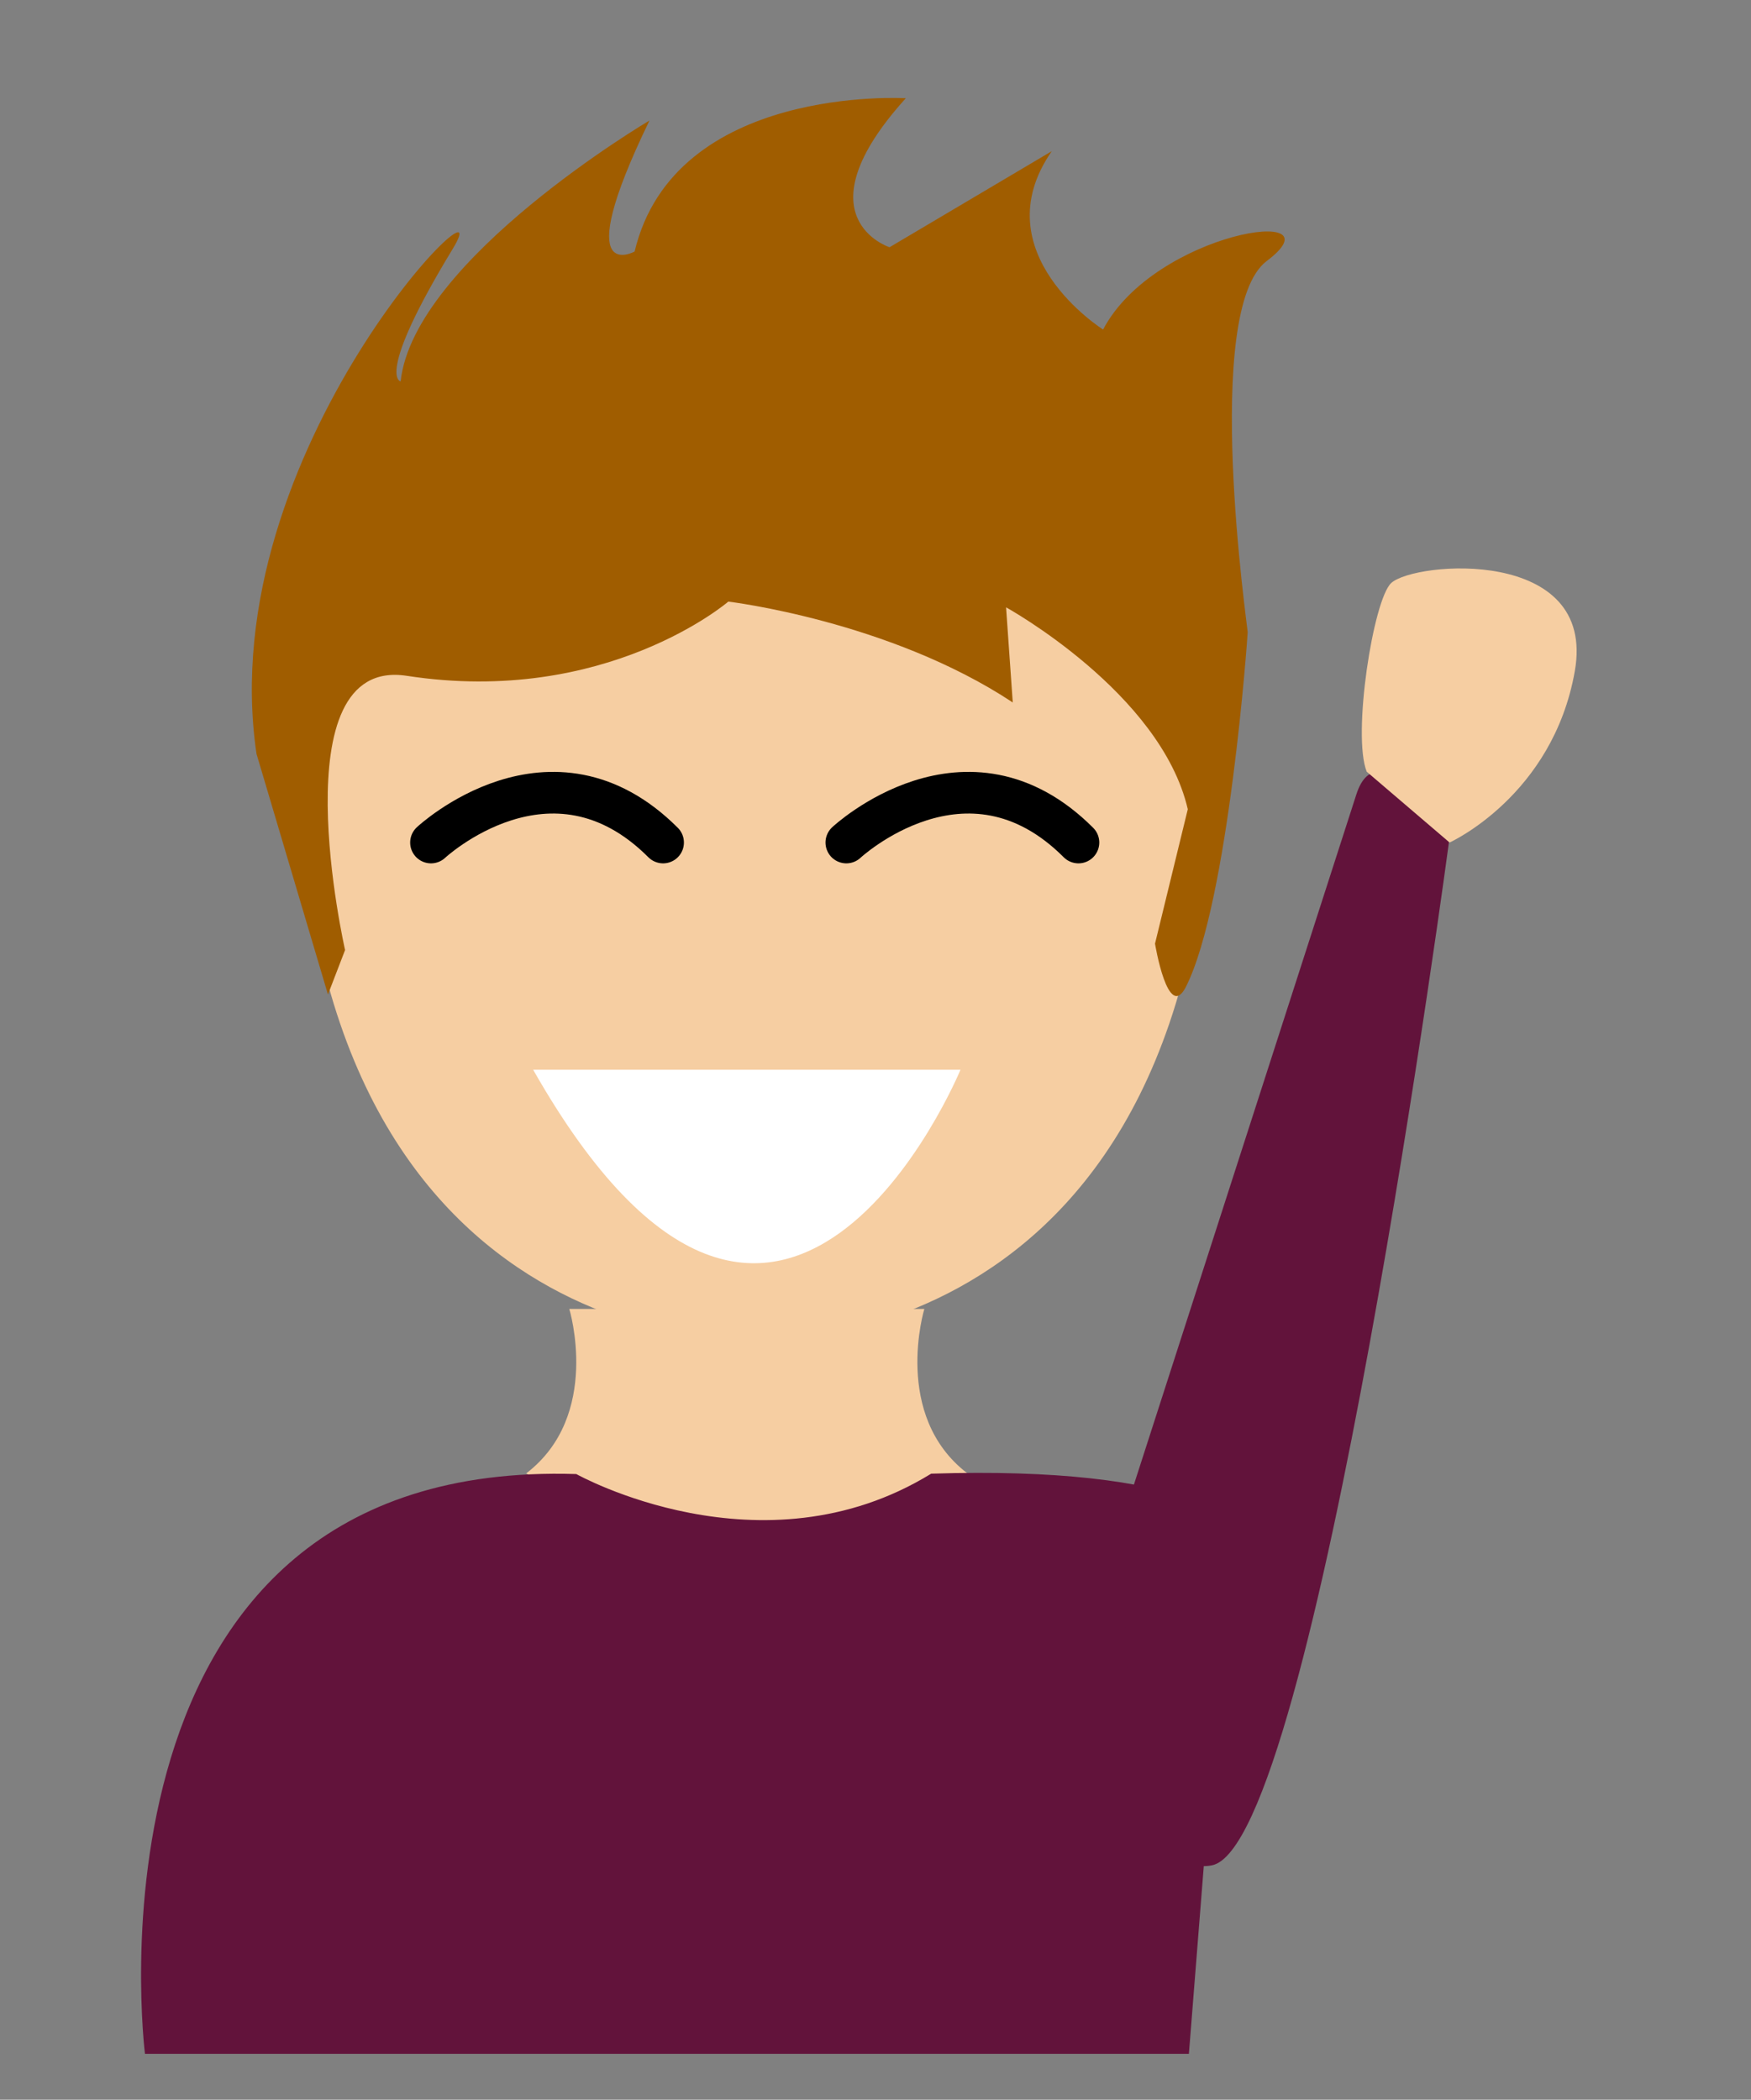 <?xml version="1.0" encoding="UTF-8" standalone="no"?><!DOCTYPE svg PUBLIC "-//W3C//DTD SVG 1.1//EN" "http://www.w3.org/Graphics/SVG/1.1/DTD/svg11.dtd"><svg width="100%" height="100%" viewBox="0 0 206 247" version="1.1" xmlns="http://www.w3.org/2000/svg" xmlns:xlink="http://www.w3.org/1999/xlink" xml:space="preserve" xmlns:serif="http://www.serif.com/" style="fill-rule:evenodd;clip-rule:evenodd;stroke-linecap:round;stroke-linejoin:round;stroke-miterlimit:1.5;"><rect x="0" y="0" width="206" height="247" fill="#808080" stroke="none"/><g id="Person1"></g><g id="Person2"><path d="M61.908,173.321c8.898,-6.798 5.068,-19.342 5.068,-19.342l41.852,0l-0.082,0c0,0 -3.829,12.544 5.069,19.342c0,0 -21.452,17.673 -51.907,0" style="fill:#f6cea2;"/><path d="M147.755,198.524c0,0 21.325,-27.041 -38.219,-25.167l0,0.008c-19.947,12.255 -41.735,0.037 -41.735,0.037c-59.544,-1.875 -50.747,68.201 -50.747,68.201l122.817,0l2.709,-34.16" style="fill:#62133b;"/><path d="M35.001,86.018c0,74.764 54.302,71.719 54.302,71.719l-1.025,0c0,0 54.302,3.045 54.302,-71.719l-54.718,-39.49l-52.861,39.49" style="fill:#f6cea2;"/><path d="M112.997,125.843c0,0 -21.16,51.208 -50.271,0l50.271,0Z" style="fill:#fff;"/><path d="M139.74,95.194l-3.856,15.811c0,0 1.517,9.271 3.638,5.075c5.024,-9.943 7.264,-41.28 7.264,-41.728c0,-0.448 -5.417,-37.884 2.238,-43.645c8.971,-6.75 -13.169,-3.473 -19.249,8.058c0,0 -14.345,-9.028 -6.037,-20.981l-19.086,11.301c0,0 -10.781,-3.483 1.913,-17.529c0,0 -27.204,-1.663 -31.905,18.033c0,0 -7.799,4.281 1.751,-15.415c0,0 -27.714,16.366 -29.28,30.69c0,0 -3.061,-0.474 6.117,-15.564c6.471,-10.639 -28.359,23.512 -23.072,59.377l8.407,28.313l2.014,-5.232c0,0 -7.872,-34.591 7.261,-32.258c23.462,3.618 37.826,-8.729 37.826,-8.729c0,0 18.916,2.239 33.464,11.862l-0.787,-11.191c0,0 18.209,10.031 21.379,23.752Z" style="fill:#a05d00;"/><path d="M37.187,215.815l0,25.788" style="fill:none;"/><path d="M132.401,177.746c0,0 24.532,-76.109 27.171,-84.298c2.64,-8.187 10.965,5.089 10.965,5.089c0,0 -15.761,118.486 -27.957,120.892c-12.196,2.406 -10.179,-41.683 -10.179,-41.683Z" style="fill:#62133b;"/><path d="M160.792,90.782l9.745,8.329c0,0 12.141,-5.472 14.734,-20.159c2.591,-14.687 -18.849,-12.908 -21.599,-10.367c-2.116,1.955 -4.607,17.9 -2.88,22.197Z" style="fill:#f6cea2;"/><path d="M50.705,99.111c0,0 14.121,-13.186 27.306,0" style="fill:none;stroke:#000;stroke-width:4.9px;"/><path d="M99.569,99.111c0,0 14.122,-13.186 27.307,0" style="fill:none;stroke:#000;stroke-width:4.9px;"/><g id="colors"></g></g></svg>
